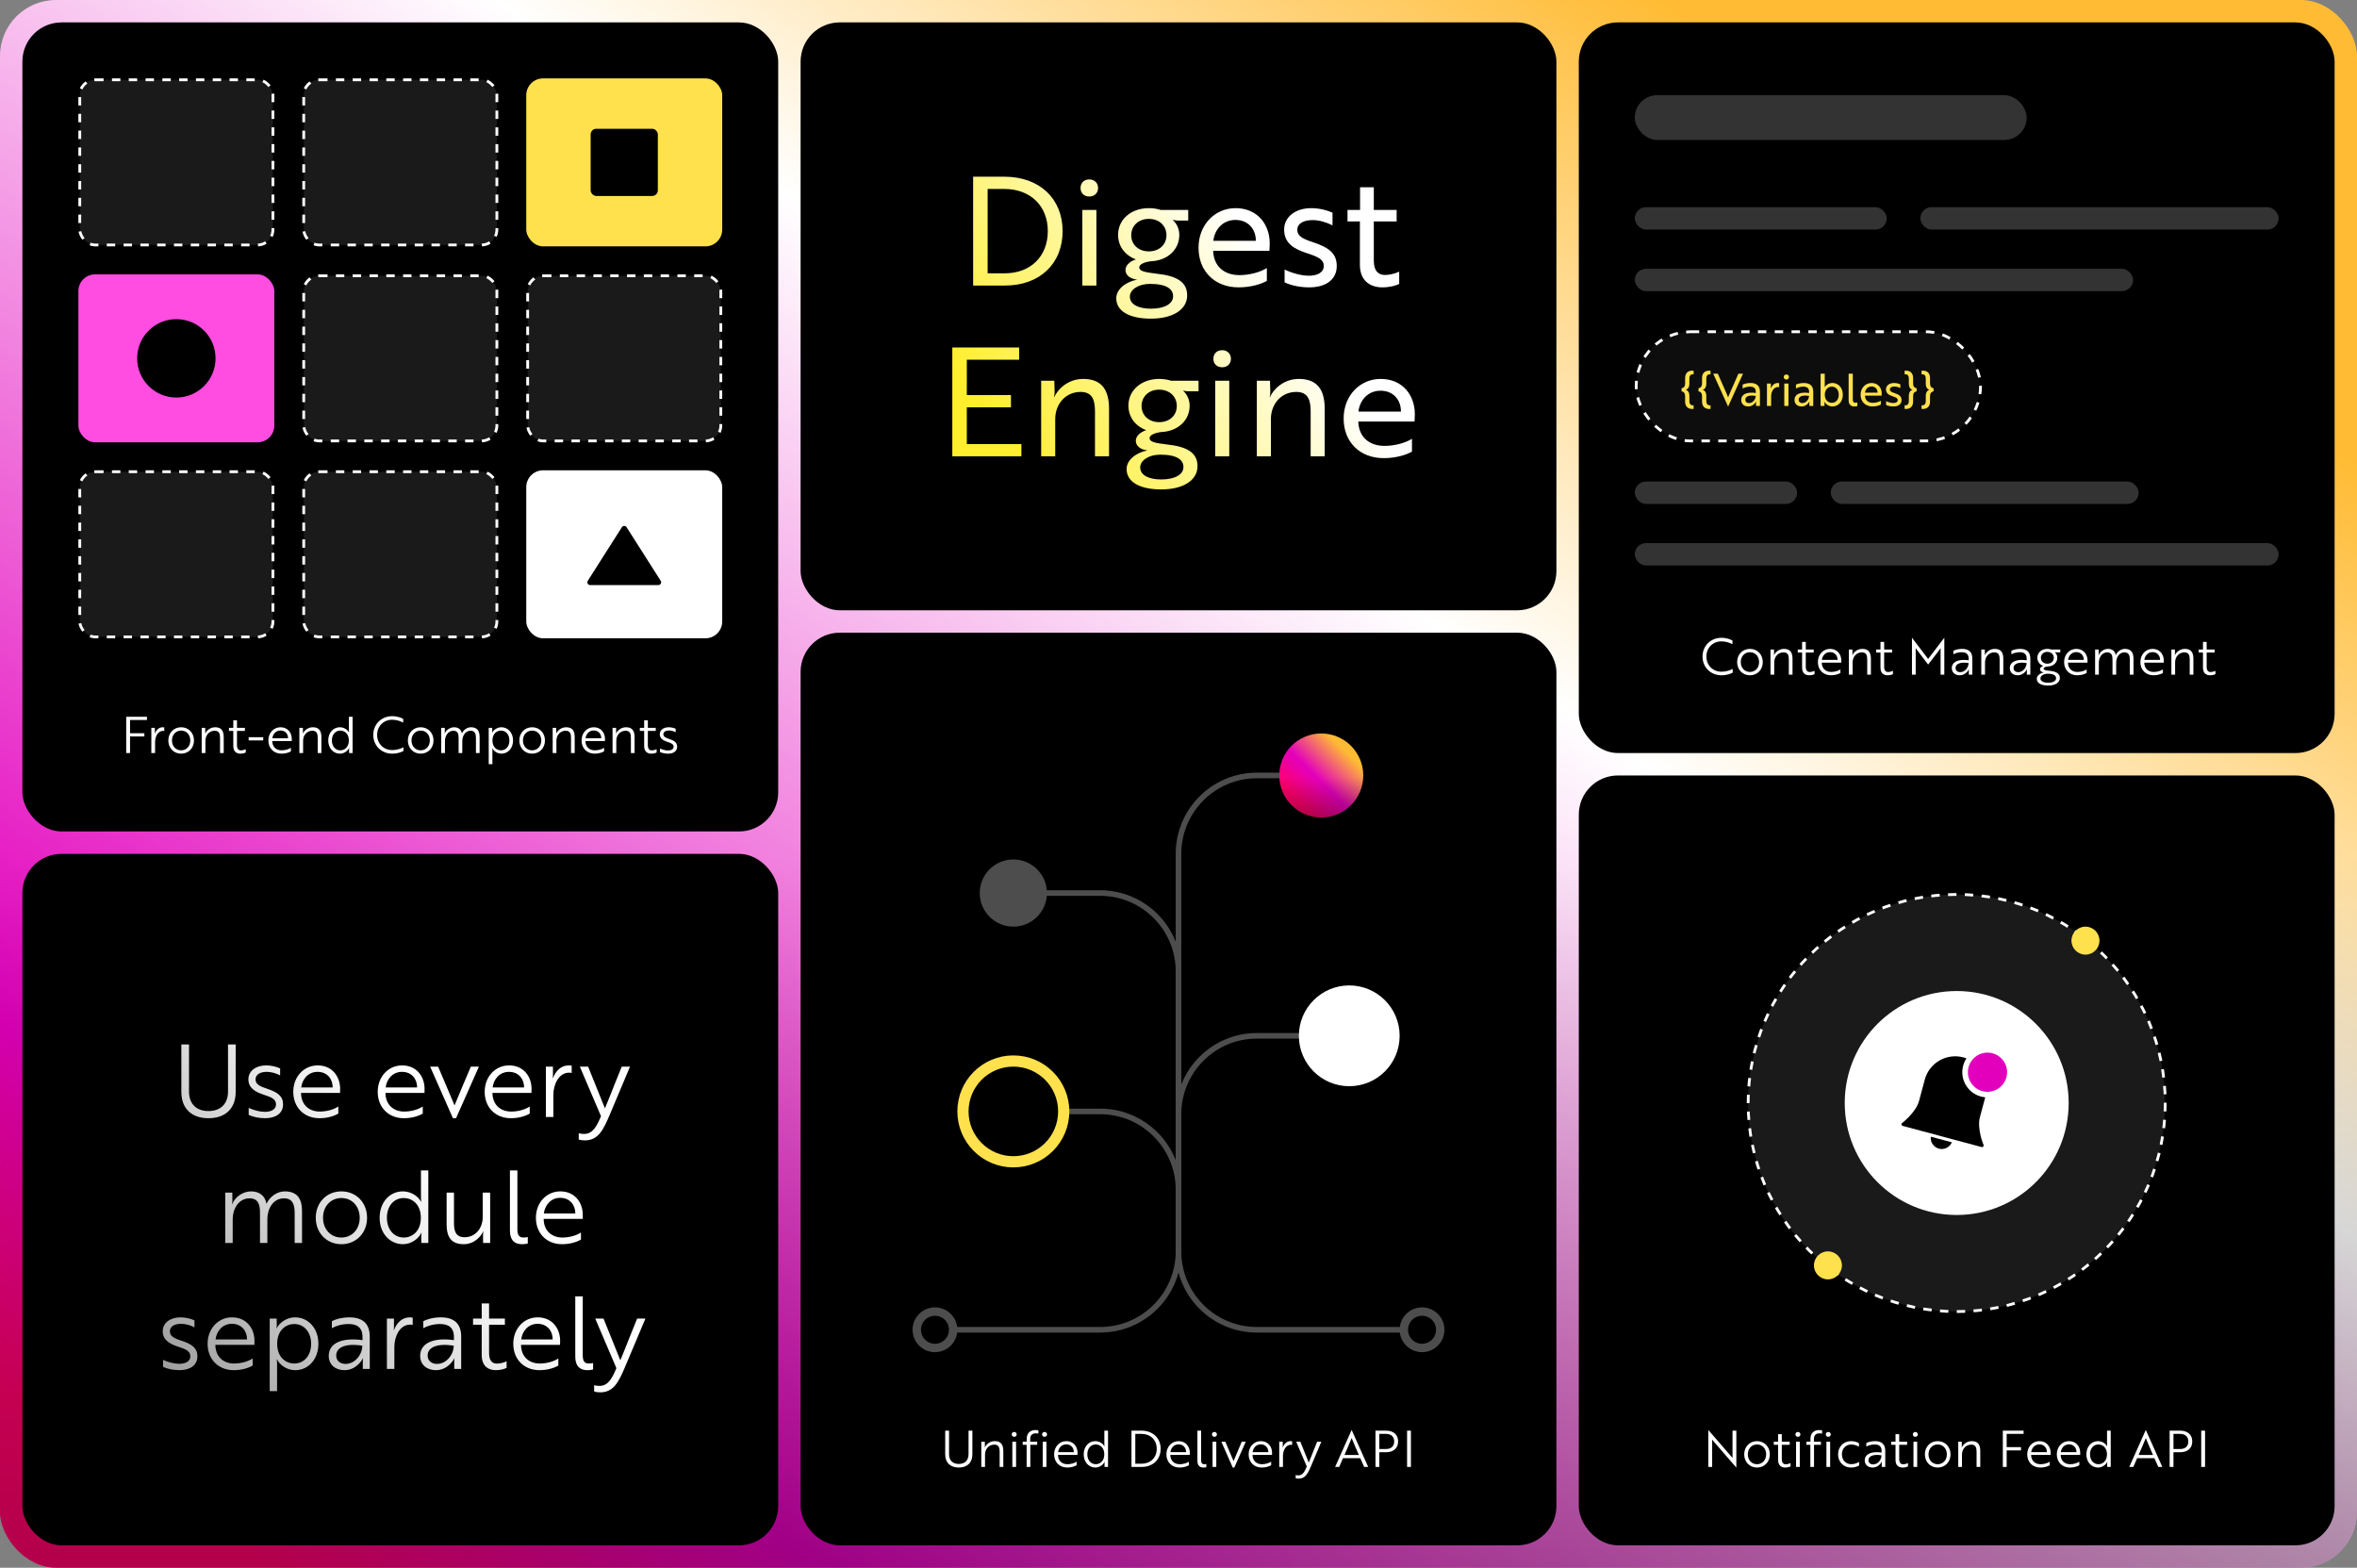 <svg width="842" height="560" viewBox="0 0 842 560" fill="none" xmlns="http://www.w3.org/2000/svg">
<rect x="0" y="0" width="842" height="560" fill="#808080" stroke="none"/>
<rect width="842" height="560" rx="20" fill="url(#paint0_linear_505_2484)"/>
<rect width="842" height="560" rx="20" fill="url(#paint1_linear_505_2484)"/>
<rect x="286" y="8" width="270" height="210" rx="14" fill="black"/>
<path d="M359.028 102C371.394 102 379.602 94.224 379.602 82.56C379.602 70.896 371.286 63.12 358.812 63.12H347.634V102H359.028ZM358.758 67.494C368.1 67.494 374.31 73.542 374.31 82.56C374.31 91.578 368.154 97.626 358.974 97.626H352.818V67.494H358.758ZM386.652 75V102H391.674V75H386.652ZM386.004 67.17C386.004 68.952 387.246 70.194 389.136 70.194C390.972 70.194 392.268 68.952 392.268 67.17C392.268 65.334 390.972 64.092 389.136 64.092C387.246 64.092 386.004 65.334 386.004 67.17ZM406.977 95.466C406.977 94.44 408.921 93.522 411.351 93.306H411.405C417.075 92.982 421.287 89.202 421.287 83.91C421.287 81.75 420.369 79.86 418.911 78.51L419.235 78.564C419.235 78.564 420.045 78.78 420.747 78.78H424.473V75H414.645C413.403 74.568 411.891 74.352 410.379 74.352C404.223 74.352 399.417 78.24 399.417 83.91C399.417 88.014 401.955 91.254 405.789 92.658C403.467 93.414 402.063 94.872 402.063 96.438C402.063 98.274 403.629 99.57 406.221 99.894C402.063 100.704 398.769 103.35 398.769 106.536C398.769 111.342 403.791 113.826 411.135 113.826C418.803 113.826 424.095 110.694 424.095 105.51C424.095 100.596 420.207 98.544 413.349 97.788C408.705 97.248 406.977 96.816 406.977 95.466ZM410.379 89.796C406.707 89.796 404.115 87.366 404.115 84.018C404.115 80.67 406.707 78.186 410.379 78.186C414.159 78.186 416.697 80.67 416.697 84.018C416.697 87.366 414.159 89.796 410.379 89.796ZM411.189 110.262C406.761 110.262 403.629 108.804 403.629 105.942C403.629 103.512 406.599 101.406 410.811 101.406C416.913 101.406 419.073 103.35 419.073 105.834C419.073 108.48 416.049 110.262 411.189 110.262ZM441.384 74.352C433.932 74.352 428.154 80.346 428.154 88.5C428.154 96.87 433.932 102.648 442.464 102.648C446.838 102.648 450.456 101.514 452.562 100.326V95.736C450.294 97.194 446.46 98.274 442.788 98.274C437.118 98.274 433.554 94.926 433.392 89.634V89.58H453.48C453.48 89.04 453.588 88.014 453.588 86.934C453.588 80.292 449.322 74.352 441.384 74.352ZM448.62 86.016H433.446C433.878 82.128 436.686 78.564 441.33 78.564C446.136 78.564 448.674 82.128 448.62 86.016ZM472.888 94.98C472.888 97.518 470.35 98.49 467.542 98.49C465.004 98.49 461.548 97.572 458.902 96.276V100.866C461.062 101.892 464.194 102.648 467.704 102.648C473.536 102.648 477.532 99.948 477.532 95.034C477.532 90.498 474.724 88.392 469 86.502C465.328 85.314 463.438 84.288 463.438 82.128C463.438 79.698 465.868 78.618 468.946 78.618C471.376 78.618 474.076 79.482 476.02 80.508V75.972C474.184 75.108 471.322 74.352 468.406 74.352C462.79 74.352 458.74 77.484 458.74 81.966C458.74 86.826 462.088 88.878 466.894 90.444C470.89 91.74 472.888 92.658 472.888 94.98ZM481.376 75V79.104H485.804V94.602C485.804 100.65 489.908 102.648 493.796 102.648C496.442 102.648 498.656 102.054 499.844 101.406V97.032C498.332 97.734 496.442 98.22 494.768 98.22C492.5 98.22 490.772 96.924 490.772 93.09V79.104H498.926V75H490.772V66.9H485.858V75H481.376ZM364.876 163V158.626H345.382V145.504H361.15V141.13H345.382V128.494H364.066V124.12H340.198V163H364.876ZM371.939 136V163H376.961V149.716C376.961 144.208 380.741 139.996 386.033 139.996C390.515 139.996 391.163 143.344 391.163 147.07V163H396.185V146.044C396.185 139.294 393.593 135.352 386.951 135.352C381.227 135.352 377.663 139.402 376.637 141.832H376.529C376.583 141.724 376.745 140.914 376.745 139.78L376.637 136H371.939ZM410.669 156.466C410.669 155.44 412.613 154.522 415.043 154.306H415.097C420.767 153.982 424.979 150.202 424.979 144.91C424.979 142.75 424.061 140.86 422.603 139.51L422.927 139.564C422.927 139.564 423.737 139.78 424.439 139.78H428.165V136H418.337C417.095 135.568 415.583 135.352 414.071 135.352C407.915 135.352 403.109 139.24 403.109 144.91C403.109 149.014 405.647 152.254 409.481 153.658C407.159 154.414 405.755 155.872 405.755 157.438C405.755 159.274 407.321 160.57 409.913 160.894C405.755 161.704 402.461 164.35 402.461 167.536C402.461 172.342 407.483 174.826 414.827 174.826C422.495 174.826 427.787 171.694 427.787 166.51C427.787 161.596 423.899 159.544 417.041 158.788C412.397 158.248 410.669 157.816 410.669 156.466ZM414.071 150.796C410.399 150.796 407.807 148.366 407.807 145.018C407.807 141.67 410.399 139.186 414.071 139.186C417.851 139.186 420.389 141.67 420.389 145.018C420.389 148.366 417.851 150.796 414.071 150.796ZM414.881 171.262C410.453 171.262 407.321 169.804 407.321 166.942C407.321 164.512 410.291 162.406 414.503 162.406C420.605 162.406 422.765 164.35 422.765 166.834C422.765 169.48 419.741 171.262 414.881 171.262ZM434.113 136V163H439.135V136H434.113ZM433.465 128.17C433.465 129.952 434.707 131.194 436.597 131.194C438.433 131.194 439.729 129.952 439.729 128.17C439.729 126.334 438.433 125.092 436.597 125.092C434.707 125.092 433.465 126.334 433.465 128.17ZM448.984 136V163H454.006V149.716C454.006 144.208 457.786 139.996 463.078 139.996C467.56 139.996 468.208 143.344 468.208 147.07V163H473.23V146.044C473.23 139.294 470.638 135.352 463.996 135.352C458.272 135.352 454.708 139.402 453.682 141.832H453.574C453.628 141.724 453.79 140.914 453.79 139.78L453.682 136H448.984ZM493.222 135.352C485.77 135.352 479.992 141.346 479.992 149.5C479.992 157.87 485.77 163.648 494.302 163.648C498.676 163.648 502.294 162.514 504.4 161.326V156.736C502.132 158.194 498.298 159.274 494.626 159.274C488.956 159.274 485.392 155.926 485.23 150.634V150.58H505.318C505.318 150.04 505.426 149.014 505.426 147.934C505.426 141.292 501.16 135.352 493.222 135.352ZM500.458 147.016H485.284C485.716 143.128 488.524 139.564 493.168 139.564C497.974 139.564 500.512 143.128 500.458 147.016Z" fill="url(#paint2_linear_505_2484)"/>
<rect x="564" y="8" width="270" height="261" rx="14" fill="black"/>
<rect x="584" y="34" width="140" height="16" rx="8" fill="#333333"/>
<rect x="584.5" y="118.5" width="123" height="39" rx="19.5" fill="#0D0D0D"/>
<path d="M601.984 143.464C601.984 145.096 602.912 146.072 604.464 146.072H605.008V144.776H604.672C603.936 144.776 603.504 144.232 603.504 143.304V141.32C603.504 140.248 603.024 139.496 602.24 139.256V139.224C603.024 138.984 603.504 138.232 603.504 137.16V135.176C603.504 134.248 603.936 133.704 604.672 133.704H605.008V132.408H604.464C602.912 132.408 601.984 133.384 601.984 135.016V137C601.984 137.976 601.504 138.6 600.72 138.664V139.816C601.504 139.88 601.984 140.504 601.984 141.48V143.464ZM608.031 143.464C608.031 145.096 608.959 146.072 610.511 146.072H611.055V144.776H610.719C609.983 144.776 609.551 144.232 609.551 143.304V141.32C609.551 140.248 609.071 139.496 608.287 139.256V139.224C609.071 138.984 609.551 138.232 609.551 137.16V135.176C609.551 134.248 609.983 133.704 610.719 133.704H611.055V132.408H610.511C608.959 132.408 608.031 133.384 608.031 135.016V137C608.031 137.976 607.551 138.6 606.767 138.664V139.816C607.551 139.88 608.031 140.504 608.031 141.48V143.464ZM622.67 133.48H621.022L619.438 137.08C618.638 138.904 617.998 140.264 617.342 141.912C616.686 140.264 616.046 138.904 615.246 137.08L613.662 133.48H612.014L617.326 145.192H617.358L622.67 133.48ZM622.529 138.776C623.009 138.488 624.033 138.104 625.137 138.104C626.401 138.104 627.233 138.584 627.233 139.976V140.376C623.889 139.912 622.017 140.888 622.017 142.84C622.017 144.312 623.073 145.192 624.545 145.192C626.353 145.192 627.233 143.64 627.329 143.416H627.361C627.361 143.416 627.297 143.672 627.313 144.056L627.329 145H628.705V139.896C628.705 137.896 627.601 136.808 625.345 136.808C624.033 136.808 622.977 137.16 622.529 137.4V138.776ZM624.801 143.992C624.001 143.992 623.489 143.496 623.489 142.792C623.489 141.704 624.593 141 627.201 141.416C627.201 142.664 626.161 143.992 624.801 143.992ZM631.219 145H632.707V141.512C632.707 139.96 633.603 138.248 635.155 138.248C635.363 138.248 635.507 138.28 635.571 138.296V136.856C635.507 136.84 635.315 136.808 635.091 136.808C633.939 136.808 633.091 137.576 632.627 138.712H632.611C632.595 138.664 632.643 138.424 632.627 138.12L632.611 137H631.219V145ZM637.409 137V145H638.897V137H637.409ZM637.217 134.68C637.217 135.208 637.585 135.576 638.145 135.576C638.689 135.576 639.073 135.208 639.073 134.68C639.073 134.136 638.689 133.768 638.145 133.768C637.585 133.768 637.217 134.136 637.217 134.68ZM641.575 138.776C642.055 138.488 643.079 138.104 644.183 138.104C645.447 138.104 646.279 138.584 646.279 139.976V140.376C642.935 139.912 641.063 140.888 641.063 142.84C641.063 144.312 642.119 145.192 643.591 145.192C645.399 145.192 646.279 143.64 646.375 143.416H646.407C646.407 143.416 646.343 143.672 646.359 144.056L646.375 145H647.751V139.896C647.751 137.896 646.647 136.808 644.391 136.808C643.079 136.808 642.023 137.16 641.575 137.4V138.776ZM643.847 143.992C643.047 143.992 642.535 143.496 642.535 142.792C642.535 141.704 643.639 141 646.247 141.416C646.247 142.664 645.207 143.992 643.847 143.992ZM650.378 145H651.754L651.786 144.056C651.786 143.704 651.738 143.464 651.738 143.464H651.77C652.186 144.36 653.306 145.192 654.602 145.192C656.714 145.192 658.314 143.48 658.314 141C658.314 138.488 656.714 136.808 654.634 136.808C653.338 136.808 652.282 137.512 651.85 138.264H651.818C651.818 138.264 651.866 138.024 651.866 137.608V133.48H650.378V145ZM654.394 138.104C655.882 138.104 656.874 139.304 656.874 141C656.874 142.664 655.882 143.896 654.394 143.896C653.194 143.896 651.882 143 651.882 141C651.882 139 653.194 138.104 654.394 138.104ZM660.394 142.952C660.394 144.568 661.258 145.192 662.442 145.192C663.018 145.192 663.418 145.08 663.514 145.048V143.768C663.418 143.8 663.13 143.864 662.81 143.864C662.154 143.864 661.882 143.512 661.882 142.648V133.48H660.394V142.952ZM668.595 136.808C666.387 136.808 664.675 138.584 664.675 141C664.675 143.48 666.387 145.192 668.915 145.192C670.211 145.192 671.283 144.856 671.907 144.504V143.144C671.235 143.576 670.099 143.896 669.011 143.896C667.331 143.896 666.275 142.904 666.227 141.336V141.32H672.179C672.179 141.16 672.211 140.856 672.211 140.536C672.211 138.568 670.947 136.808 668.595 136.808ZM670.739 140.264H666.243C666.371 139.112 667.203 138.056 668.579 138.056C670.003 138.056 670.755 139.112 670.739 140.264ZM677.929 142.92C677.929 143.672 677.177 143.96 676.345 143.96C675.593 143.96 674.569 143.688 673.785 143.304V144.664C674.425 144.968 675.353 145.192 676.393 145.192C678.121 145.192 679.305 144.392 679.305 142.936C679.305 141.592 678.473 140.968 676.777 140.408C675.689 140.056 675.129 139.752 675.129 139.112C675.129 138.392 675.849 138.072 676.761 138.072C677.481 138.072 678.281 138.328 678.857 138.632V137.288C678.313 137.032 677.465 136.808 676.601 136.808C674.937 136.808 673.737 137.736 673.737 139.064C673.737 140.504 674.729 141.112 676.153 141.576C677.337 141.96 677.929 142.232 677.929 142.92ZM683.424 135.016C683.424 133.384 682.496 132.408 680.944 132.408H680.4V133.704H680.736C681.472 133.704 681.904 134.248 681.904 135.176V137.16C681.904 138.232 682.384 138.984 683.168 139.224V139.256C682.384 139.496 681.904 140.248 681.904 141.32V143.304C681.904 144.232 681.472 144.776 680.736 144.776H680.4V146.072H680.944C682.496 146.072 683.424 145.096 683.424 143.464V141.48C683.424 140.504 683.904 139.88 684.688 139.816V138.664C683.904 138.6 683.424 137.976 683.424 137V135.016ZM689.471 135.016C689.471 133.384 688.543 132.408 686.991 132.408H686.447V133.704H686.783C687.519 133.704 687.951 134.248 687.951 135.176V137.16C687.951 138.232 688.431 138.984 689.215 139.224V139.256C688.431 139.496 687.951 140.248 687.951 141.32V143.304C687.951 144.232 687.519 144.776 686.783 144.776H686.447V146.072H686.991C688.543 146.072 689.471 145.096 689.471 143.464V141.48C689.471 140.504 689.951 139.88 690.735 139.816V138.664C689.951 138.6 689.471 137.976 689.471 137V135.016Z" fill="#FFE14D"/>
<rect x="584.5" y="118.5" width="123" height="39" rx="19.5" stroke="white" stroke-dasharray="3 3"/>
<rect x="686" y="74" width="128" height="8" rx="4" fill="#333333"/>
<rect x="584" y="74" width="90" height="8" rx="4" fill="#333333"/>
<rect x="584" y="96" width="178" height="8" rx="4" fill="#333333"/>
<rect x="584" y="172" width="58" height="8" rx="4" fill="#333333"/>
<rect x="654" y="172" width="110" height="8" rx="4" fill="#333333"/>
<rect x="584" y="194" width="230" height="8" rx="4" fill="#333333"/>
<path d="M618.893 228.796C618.263 228.436 616.841 227.824 614.969 227.824C611.081 227.824 608.201 230.74 608.201 234.52C608.201 238.318 611.081 241.216 614.969 241.216C616.913 241.216 618.353 240.622 618.983 240.262V238.948C618.047 239.416 616.661 239.938 614.969 239.938C611.819 239.938 609.587 237.598 609.587 234.52C609.587 231.442 611.819 229.102 614.969 229.102C616.589 229.102 617.957 229.624 618.893 230.11V228.796ZM625.134 231.784C622.506 231.784 620.562 233.782 620.562 236.5C620.562 239.218 622.506 241.216 625.134 241.216C627.78 241.216 629.724 239.218 629.724 236.5C629.724 233.782 627.78 231.784 625.134 231.784ZM625.134 240.028C623.244 240.028 621.858 238.552 621.858 236.5C621.858 234.448 623.244 232.972 625.134 232.972C627.042 232.972 628.41 234.448 628.41 236.5C628.41 238.552 627.042 240.028 625.134 240.028ZM632.481 232V241H633.813V236.59C633.813 234.574 635.217 233.026 637.125 233.026C638.817 233.026 639.033 234.268 639.033 235.636V241H640.347V235.33C640.347 233.134 639.573 231.784 637.305 231.784C635.271 231.784 634.047 233.26 633.723 234.088H633.687C633.705 234.07 633.759 233.782 633.759 233.386L633.741 232H632.481ZM642.223 232V233.098H643.771V238.516C643.771 240.568 645.031 241.216 646.273 241.216C647.101 241.216 647.821 241.018 648.217 240.802V239.632C647.695 239.884 647.029 240.046 646.489 240.046C645.679 240.046 645.085 239.56 645.085 238.174V233.098H647.911V232H645.085V229.3H643.771V232H642.223ZM653.764 231.784C651.316 231.784 649.408 233.782 649.408 236.5C649.408 239.29 651.334 241.216 654.088 241.216C655.492 241.216 656.698 240.838 657.454 240.388V239.128C656.608 239.686 655.348 240.028 654.142 240.028C652.144 240.028 650.83 238.732 650.794 236.77V236.698H657.76C657.76 236.536 657.778 236.266 657.778 235.978C657.778 233.764 656.356 231.784 653.764 231.784ZM656.446 235.726H650.83C650.992 234.286 652.036 232.936 653.746 232.936C655.528 232.936 656.464 234.286 656.446 235.726ZM660.483 232V241H661.815V236.59C661.815 234.574 663.219 233.026 665.127 233.026C666.819 233.026 667.035 234.268 667.035 235.636V241H668.349V235.33C668.349 233.134 667.575 231.784 665.307 231.784C663.273 231.784 662.049 233.26 661.725 234.088H661.689C661.707 234.07 661.761 233.782 661.761 233.386L661.743 232H660.483ZM670.225 232V233.098H671.773V238.516C671.773 240.568 673.033 241.216 674.275 241.216C675.103 241.216 675.823 241.018 676.219 240.802V239.632C675.697 239.884 675.031 240.046 674.491 240.046C673.681 240.046 673.087 239.56 673.087 238.174V233.098H675.913V232H673.087V229.3H671.773V232H670.225ZM688.797 237.382L692.559 232.504C692.793 232.162 693.081 231.784 693.261 231.496C693.243 231.91 693.243 232.306 693.243 232.702V241H694.575V227.824H694.557L688.797 235.384L683.037 227.824H683.019V241H684.351V232.702C684.351 232.306 684.351 231.91 684.333 231.496L684.693 232L688.797 237.382ZM697.811 233.728C698.333 233.404 699.485 232.972 700.781 232.972C702.275 232.972 703.283 233.566 703.283 235.294V235.852C699.539 235.33 697.253 236.428 697.253 238.66C697.253 240.208 698.405 241.216 700.061 241.216C702.239 241.216 703.301 239.254 703.355 239.092H703.391C703.391 239.092 703.319 239.398 703.337 239.848V241H704.579V235.222C704.579 232.972 703.391 231.784 700.925 231.784C699.503 231.784 698.315 232.18 697.811 232.468V233.728ZM700.259 240.1C699.233 240.1 698.585 239.488 698.585 238.606C698.585 237.184 700.169 236.356 703.247 236.842C703.247 238.408 701.969 240.1 700.259 240.1ZM707.785 232V241H709.117V236.59C709.117 234.574 710.521 233.026 712.429 233.026C714.121 233.026 714.337 234.268 714.337 235.636V241H715.651V235.33C715.651 233.134 714.877 231.784 712.609 231.784C710.575 231.784 709.351 233.26 709.027 234.088H708.991C709.009 234.07 709.063 233.782 709.063 233.386L709.045 232H707.785ZM718.535 233.728C719.057 233.404 720.209 232.972 721.505 232.972C722.999 232.972 724.007 233.566 724.007 235.294V235.852C720.263 235.33 717.977 236.428 717.977 238.66C717.977 240.208 719.129 241.216 720.785 241.216C722.963 241.216 724.025 239.254 724.079 239.092H724.115C724.115 239.092 724.043 239.398 724.061 239.848V241H725.303V235.222C725.303 232.972 724.115 231.784 721.649 231.784C720.227 231.784 719.039 232.18 718.535 232.468V233.728ZM720.983 240.1C719.957 240.1 719.309 239.488 719.309 238.606C719.309 237.184 720.893 236.356 723.971 236.842C723.971 238.408 722.693 240.1 720.983 240.1ZM730.058 238.822C730.058 238.462 730.706 238.138 731.516 238.066H731.588C733.514 238.012 734.936 236.716 734.936 234.952C734.936 234.124 734.576 233.422 734.018 232.936L734.108 232.954C734.108 232.954 734.414 233.026 734.684 233.026H735.998V232H732.758C732.344 231.856 731.858 231.784 731.372 231.784C729.356 231.784 727.808 233.098 727.808 234.952C727.808 236.32 728.654 237.4 729.932 237.868C729.212 238.102 728.744 238.552 728.744 239.056C728.744 239.65 729.266 240.082 730.166 240.19C728.744 240.46 727.61 241.36 727.61 242.44C727.61 244.06 729.23 244.888 731.66 244.888C734.144 244.888 735.854 243.862 735.854 242.188C735.854 240.55 734.504 239.866 732.272 239.632C730.598 239.47 730.058 239.308 730.058 238.822ZM731.372 237.076C730.022 237.076 729.068 236.176 729.068 234.97C729.068 233.764 730.022 232.846 731.372 232.846C732.74 232.846 733.694 233.764 733.694 234.97C733.694 236.176 732.74 237.076 731.372 237.076ZM731.66 243.88C730.04 243.88 728.906 243.34 728.906 242.314C728.906 241.432 729.986 240.658 731.534 240.658C733.784 240.658 734.504 241.396 734.504 242.278C734.504 243.214 733.442 243.88 731.66 243.88ZM741.725 231.784C739.277 231.784 737.369 233.782 737.369 236.5C737.369 239.29 739.295 241.216 742.049 241.216C743.453 241.216 744.659 240.838 745.415 240.388V239.128C744.569 239.686 743.309 240.028 742.103 240.028C740.105 240.028 738.791 238.732 738.755 236.77V236.698H745.721C745.721 236.536 745.739 236.266 745.739 235.978C745.739 233.764 744.317 231.784 741.725 231.784ZM744.407 235.726H738.791C738.953 234.286 739.997 232.936 741.707 232.936C743.489 232.936 744.425 234.286 744.407 235.726ZM748.444 232V241H749.776V236.734C749.776 234.934 750.82 233.026 752.8 233.026C754.42 233.026 754.654 234.286 754.654 235.618V241H755.968V236.734C755.968 234.97 756.94 233.026 758.938 233.026C760.504 233.026 760.846 234.178 760.846 235.636V241H762.16V235.33C762.16 233.116 761.332 231.784 759.064 231.784C757.624 231.784 756.364 232.81 755.824 233.98H755.806C755.554 232.558 754.546 231.784 753.052 231.784C751.576 231.784 750.154 232.81 749.686 234.088H749.65C749.668 234.07 749.722 233.782 749.722 233.386L749.704 232H748.444ZM768.971 231.784C766.523 231.784 764.615 233.782 764.615 236.5C764.615 239.29 766.541 241.216 769.295 241.216C770.699 241.216 771.905 240.838 772.661 240.388V239.128C771.815 239.686 770.555 240.028 769.349 240.028C767.351 240.028 766.037 238.732 766.001 236.77V236.698H772.967C772.967 236.536 772.985 236.266 772.985 235.978C772.985 233.764 771.563 231.784 768.971 231.784ZM771.653 235.726H766.037C766.199 234.286 767.243 232.936 768.953 232.936C770.735 232.936 771.671 234.286 771.653 235.726ZM775.69 232V241H777.022V236.59C777.022 234.574 778.426 233.026 780.334 233.026C782.026 233.026 782.242 234.268 782.242 235.636V241H783.556V235.33C783.556 233.134 782.782 231.784 780.514 231.784C778.48 231.784 777.256 233.26 776.932 234.088H776.896C776.914 234.07 776.968 233.782 776.968 233.386L776.95 232H775.69ZM785.432 232V233.098H786.98V238.516C786.98 240.568 788.24 241.216 789.482 241.216C790.31 241.216 791.03 241.018 791.426 240.802V239.632C790.904 239.884 790.238 240.046 789.698 240.046C788.888 240.046 788.294 239.56 788.294 238.174V233.098H791.12V232H788.294V229.3H786.98V232H785.432Z" fill="white"/>
<rect x="8" y="8" width="270" height="289" rx="14" fill="black"/>
<rect x="28.5" y="28.5" width="69" height="59" rx="5.5" fill="#1A1A1A" stroke="white" stroke-dasharray="3 3"/>
<rect x="108.5" y="28.5" width="69" height="59" rx="5.5" fill="#1A1A1A" stroke="white" stroke-dasharray="3 3"/>
<rect x="188" y="28" width="70" height="60" rx="6" fill="#FFE14D"/>
<rect x="211" y="46" width="24" height="24" rx="2" fill="black"/>
<rect x="28" y="98" width="70" height="60" rx="6" fill="#FF4CE1"/>
<circle cx="63" cy="128" r="14" fill="black"/>
<rect x="108.5" y="98.5" width="69" height="59" rx="5.5" fill="#1A1A1A" stroke="white" stroke-dasharray="3 3"/>
<rect x="188.5" y="98.5" width="69" height="59" rx="5.5" fill="#1A1A1A" stroke="white" stroke-dasharray="3 3"/>
<rect x="28.5" y="168.5" width="69" height="59" rx="5.5" fill="#1A1A1A" stroke="white" stroke-dasharray="3 3"/>
<rect x="108.5" y="168.5" width="69" height="59" rx="5.5" fill="#1A1A1A" stroke="white" stroke-dasharray="3 3"/>
<rect x="188" y="168" width="70" height="60" rx="6" fill="white"/>
<path d="M209.978 207.463L222.156 188.326C222.549 187.708 223.451 187.708 223.844 188.326L236.022 207.463C236.446 208.129 235.967 209 235.178 209H210.822C210.033 209 209.554 208.129 209.978 207.463Z" fill="black"/>
<path d="M52.505 257.188V256.036H45.089V268.996H46.456V263.074H51.569V261.922H46.456V257.188H52.505ZM54.066 268.996H55.398V265.036C55.398 263.254 56.334 261.076 58.224 261.076C58.44 261.076 58.62 261.112 58.674 261.13V259.834C58.62 259.816 58.386 259.78 58.134 259.78C56.784 259.78 55.812 260.752 55.326 262.066H55.29C55.29 262.03 55.344 261.742 55.326 261.382V259.996H54.066V268.996ZM64.706 259.78C62.078 259.78 60.134 261.778 60.134 264.496C60.134 267.214 62.078 269.212 64.706 269.212C67.352 269.212 69.296 267.214 69.296 264.496C69.296 261.778 67.352 259.78 64.706 259.78ZM64.706 268.024C62.816 268.024 61.43 266.548 61.43 264.496C61.43 262.444 62.816 260.968 64.706 260.968C66.614 260.968 67.982 262.444 67.982 264.496C67.982 266.548 66.614 268.024 64.706 268.024ZM72.052 259.996V268.996H73.384V264.586C73.384 262.57 74.788 261.022 76.696 261.022C78.388 261.022 78.604 262.264 78.604 263.632V268.996H79.918V263.326C79.918 261.13 79.144 259.78 76.876 259.78C74.842 259.78 73.618 261.256 73.294 262.084H73.258C73.276 262.066 73.33 261.778 73.33 261.382L73.312 259.996H72.052ZM81.794 259.996V261.094H83.342V266.512C83.342 268.564 84.602 269.212 85.844 269.212C86.672 269.212 87.392 269.014 87.788 268.798V267.628C87.266 267.88 86.6 268.042 86.06 268.042C85.25 268.042 84.656 267.556 84.656 266.17V261.094H87.482V259.996H84.656V257.296H83.342V259.996H81.794ZM88.835 264.478H94.037V263.344H88.835V264.478ZM100.226 259.78C97.778 259.78 95.87 261.778 95.87 264.496C95.87 267.286 97.796 269.212 100.55 269.212C101.954 269.212 103.16 268.834 103.916 268.384V267.124C103.07 267.682 101.81 268.024 100.604 268.024C98.606 268.024 97.292 266.728 97.256 264.766V264.694H104.222C104.222 264.532 104.24 264.262 104.24 263.974C104.24 261.76 102.818 259.78 100.226 259.78ZM102.908 263.722H97.292C97.454 262.282 98.498 260.932 100.208 260.932C101.99 260.932 102.926 262.282 102.908 263.722ZM106.945 259.996V268.996H108.277V264.586C108.277 262.57 109.681 261.022 111.589 261.022C113.281 261.022 113.497 262.264 113.497 263.632V268.996H114.811V263.326C114.811 261.13 114.037 259.78 111.769 259.78C109.735 259.78 108.511 261.256 108.187 262.084H108.151C108.169 262.066 108.223 261.778 108.223 261.382L108.205 259.996H106.945ZM125.956 256.036H124.642V260.896C124.642 261.346 124.696 261.634 124.696 261.634H124.66C124.156 260.68 122.914 259.78 121.42 259.78C119.044 259.78 117.262 261.724 117.262 264.496C117.262 267.232 119.044 269.212 121.438 269.212C122.932 269.212 124.228 268.222 124.714 267.178H124.75C124.75 267.178 124.696 267.448 124.696 267.862L124.714 268.996H125.956V256.036ZM121.582 260.968C123.022 260.968 124.624 262.03 124.624 264.496C124.624 266.962 123.022 268.024 121.582 268.024C119.764 268.024 118.558 266.512 118.558 264.496C118.558 262.444 119.764 260.968 121.582 260.968ZM144.035 256.792C143.405 256.432 141.983 255.82 140.111 255.82C136.223 255.82 133.343 258.736 133.343 262.516C133.343 266.314 136.223 269.212 140.111 269.212C142.055 269.212 143.495 268.618 144.125 268.258V266.944C143.189 267.412 141.803 267.934 140.111 267.934C136.961 267.934 134.729 265.594 134.729 262.516C134.729 259.438 136.961 257.098 140.111 257.098C141.731 257.098 143.099 257.62 144.035 258.106V256.792ZM150.276 259.78C147.648 259.78 145.704 261.778 145.704 264.496C145.704 267.214 147.648 269.212 150.276 269.212C152.922 269.212 154.866 267.214 154.866 264.496C154.866 261.778 152.922 259.78 150.276 259.78ZM150.276 268.024C148.386 268.024 147 266.548 147 264.496C147 262.444 148.386 260.968 150.276 260.968C152.184 260.968 153.552 262.444 153.552 264.496C153.552 266.548 152.184 268.024 150.276 268.024ZM157.622 259.996V268.996H158.954V264.73C158.954 262.93 159.998 261.022 161.978 261.022C163.598 261.022 163.832 262.282 163.832 263.614V268.996H165.146V264.73C165.146 262.966 166.118 261.022 168.116 261.022C169.682 261.022 170.024 262.174 170.024 263.632V268.996H171.338V263.326C171.338 261.112 170.51 259.78 168.242 259.78C166.802 259.78 165.542 260.806 165.002 261.976H164.984C164.732 260.554 163.724 259.78 162.23 259.78C160.754 259.78 159.332 260.806 158.864 262.084H158.828C158.846 262.066 158.9 261.778 158.9 261.382L158.882 259.996H157.622ZM174.586 272.956H175.9V268.006C175.9 267.574 175.846 267.286 175.846 267.286H175.882C176.386 268.276 177.628 269.212 179.122 269.212C181.498 269.212 183.28 267.268 183.28 264.496C183.28 261.76 181.498 259.78 179.104 259.78C177.61 259.78 176.314 260.734 175.828 261.742H175.792C175.792 261.742 175.846 261.454 175.846 261.058L175.828 259.996H174.586V272.956ZM178.96 268.024C177.52 268.024 175.918 266.962 175.918 264.496C175.918 262.03 177.52 260.968 178.96 260.968C180.778 260.968 181.984 262.48 181.984 264.496C181.984 266.548 180.778 268.024 178.96 268.024ZM190.09 259.78C187.462 259.78 185.518 261.778 185.518 264.496C185.518 267.214 187.462 269.212 190.09 269.212C192.736 269.212 194.68 267.214 194.68 264.496C194.68 261.778 192.736 259.78 190.09 259.78ZM190.09 268.024C188.2 268.024 186.814 266.548 186.814 264.496C186.814 262.444 188.2 260.968 190.09 260.968C191.998 260.968 193.366 262.444 193.366 264.496C193.366 266.548 191.998 268.024 190.09 268.024ZM197.437 259.996V268.996H198.769V264.586C198.769 262.57 200.173 261.022 202.081 261.022C203.773 261.022 203.989 262.264 203.989 263.632V268.996H205.303V263.326C205.303 261.13 204.529 259.78 202.261 259.78C200.227 259.78 199.003 261.256 198.679 262.084H198.643C198.661 262.066 198.715 261.778 198.715 261.382L198.697 259.996H197.437ZM212.111 259.78C209.663 259.78 207.755 261.778 207.755 264.496C207.755 267.286 209.681 269.212 212.435 269.212C213.839 269.212 215.045 268.834 215.801 268.384V267.124C214.955 267.682 213.695 268.024 212.489 268.024C210.491 268.024 209.177 266.728 209.141 264.766V264.694H216.107C216.107 264.532 216.125 264.262 216.125 263.974C216.125 261.76 214.703 259.78 212.111 259.78ZM214.793 263.722H209.177C209.339 262.282 210.383 260.932 212.093 260.932C213.875 260.932 214.811 262.282 214.793 263.722ZM218.829 259.996V268.996H220.161V264.586C220.161 262.57 221.565 261.022 223.473 261.022C225.165 261.022 225.381 262.264 225.381 263.632V268.996H226.695V263.326C226.695 261.13 225.921 259.78 223.653 259.78C221.619 259.78 220.395 261.256 220.071 262.084H220.035C220.053 262.066 220.107 261.778 220.107 261.382L220.089 259.996H218.829ZM228.571 259.996V261.094H230.119V266.512C230.119 268.564 231.379 269.212 232.621 269.212C233.449 269.212 234.169 269.014 234.565 268.798V267.628C234.043 267.88 233.377 268.042 232.837 268.042C232.027 268.042 231.433 267.556 231.433 266.17V261.094H234.259V259.996H231.433V257.296H230.119V259.996H228.571ZM240.635 266.746C240.635 267.682 239.699 268.078 238.637 268.078C237.791 268.078 236.675 267.79 235.757 267.376V268.618C236.513 268.978 237.575 269.212 238.691 269.212C240.545 269.212 241.895 268.366 241.895 266.746C241.895 265.27 240.941 264.568 239.015 263.938C237.665 263.506 236.981 263.11 236.981 262.282C236.981 261.4 237.809 260.932 238.997 260.932C239.789 260.932 240.707 261.202 241.373 261.562V260.32C240.743 260.014 239.789 259.78 238.871 259.78C237.035 259.78 235.703 260.77 235.703 262.264C235.703 263.794 236.891 264.514 238.457 265.018C239.933 265.486 240.635 265.846 240.635 266.746Z" fill="white"/>
<rect x="286" y="226" width="270" height="326" rx="14" fill="black"/>
<path d="M421 433V425C421 409.536 408.464 397 393 397H349" stroke="#4D4D4D" stroke-width="2" stroke-linecap="round"/>
<path d="M421 438V347C421 331.536 408.464 319 393 319H360" stroke="#4D4D4D" stroke-width="2" stroke-linecap="round"/>
<circle cx="362" cy="319" r="12" fill="#4D4D4D"/>
<circle cx="362" cy="397" r="18" fill="black" stroke="#FFE14D" stroke-width="4"/>
<path d="M473 277C460.501 277 454.395 277 448.998 277C433.534 277 421 289.536 421 305V447C421 462.464 408.464 475 393 475H334" stroke="#4D4D4D" stroke-width="2" stroke-linecap="round"/>
<circle cx="334" cy="475" r="6.5" fill="black" stroke="#4D4D4D" stroke-width="3"/>
<circle cx="472" cy="277" r="15" fill="url(#paint3_linear_505_2484)"/>
<circle cx="472" cy="277" r="15" fill="url(#paint4_linear_505_2484)"/>
<path d="M493 370H449C433.536 370 421 382.536 421 398V447C421 462.464 433.536 475 449 475H508" stroke="#4D4D4D" stroke-width="2" stroke-linecap="round"/>
<circle cx="508" cy="475" r="6.5" fill="black" stroke="#4D4D4D" stroke-width="3"/>
<circle cx="482" cy="370" r="18" fill="white"/>
<path d="M347.364 511.036H345.996V519.46C345.996 521.638 344.682 522.934 342.504 522.934C340.326 522.934 339.03 521.638 339.03 519.46V511.036H337.662V519.532C337.662 522.466 339.48 524.212 342.504 524.212C345.546 524.212 347.364 522.466 347.364 519.532V511.036ZM350.553 514.996V523.996H351.885V519.586C351.885 517.57 353.289 516.022 355.197 516.022C356.889 516.022 357.105 517.264 357.105 518.632V523.996H358.419V518.326C358.419 516.13 357.645 514.78 355.377 514.78C353.343 514.78 352.119 516.256 351.795 517.084H351.759C351.777 517.066 351.831 516.778 351.831 516.382L351.813 514.996H350.553ZM361.429 512.368C361.429 512.872 361.771 513.232 362.311 513.232C362.815 513.232 363.193 512.872 363.193 512.368C363.193 511.864 362.815 511.504 362.311 511.504C361.771 511.504 361.429 511.864 361.429 512.368ZM361.645 514.996V523.996H362.977V514.996H361.645ZM365.344 514.996V516.094H366.748V523.996H368.062V516.094H370.528V514.996H368.026V514.006C368.026 512.692 368.746 511.99 370.006 511.99C370.438 511.99 370.798 512.062 370.942 512.098V510.928C370.798 510.892 370.366 510.82 369.88 510.82C367.936 510.82 366.784 512.026 366.784 513.916V514.996H365.344ZM372.275 512.368C372.275 512.872 372.617 513.232 373.157 513.232C373.661 513.232 374.039 512.872 374.039 512.368C374.039 511.864 373.661 511.504 373.157 511.504C372.617 511.504 372.275 511.864 372.275 512.368ZM372.491 514.996V523.996H373.823V514.996H372.491ZM380.924 514.78C378.476 514.78 376.568 516.778 376.568 519.496C376.568 522.286 378.494 524.212 381.248 524.212C382.652 524.212 383.858 523.834 384.614 523.384V522.124C383.768 522.682 382.508 523.024 381.302 523.024C379.304 523.024 377.99 521.728 377.954 519.766V519.694H384.92C384.92 519.532 384.938 519.262 384.938 518.974C384.938 516.76 383.516 514.78 380.924 514.78ZM383.606 518.722H377.99C378.152 517.282 379.196 515.932 380.906 515.932C382.688 515.932 383.624 517.282 383.606 518.722ZM395.827 511.036H394.513V515.896C394.513 516.346 394.567 516.634 394.567 516.634H394.531C394.027 515.68 392.785 514.78 391.291 514.78C388.915 514.78 387.133 516.724 387.133 519.496C387.133 522.232 388.915 524.212 391.309 524.212C392.803 524.212 394.099 523.222 394.585 522.178H394.621C394.621 522.178 394.567 522.448 394.567 522.862L394.585 523.996H395.827V511.036ZM391.453 515.968C392.893 515.968 394.495 517.03 394.495 519.496C394.495 521.962 392.893 523.024 391.453 523.024C389.635 523.024 388.429 521.512 388.429 519.496C388.429 517.444 389.635 515.968 391.453 515.968ZM407.857 523.996C411.691 523.996 414.625 521.512 414.625 517.516C414.625 513.52 411.655 511.036 407.785 511.036H404.203V523.996H407.857ZM407.767 512.188C410.881 512.188 413.221 514.258 413.221 517.516C413.221 520.774 410.899 522.844 407.857 522.844H405.571V512.188H407.767ZM421.037 514.78C418.589 514.78 416.681 516.778 416.681 519.496C416.681 522.286 418.607 524.212 421.361 524.212C422.765 524.212 423.971 523.834 424.727 523.384V522.124C423.881 522.682 422.621 523.024 421.415 523.024C419.417 523.024 418.103 521.728 418.067 519.766V519.694H425.033C425.033 519.532 425.051 519.262 425.051 518.974C425.051 516.76 423.629 514.78 421.037 514.78ZM423.719 518.722H418.103C418.265 517.282 419.309 515.932 421.019 515.932C422.801 515.932 423.737 517.282 423.719 518.722ZM427.756 521.8C427.756 523.546 428.638 524.212 429.898 524.212C430.492 524.212 430.87 524.104 430.942 524.086V522.934C430.87 522.952 430.564 523.024 430.186 523.024C429.376 523.024 429.088 522.556 429.088 521.53V511.036H427.756V521.8ZM432.954 512.368C432.954 512.872 433.296 513.232 433.836 513.232C434.34 513.232 434.718 512.872 434.718 512.368C434.718 511.864 434.34 511.504 433.836 511.504C433.296 511.504 432.954 511.864 432.954 512.368ZM433.17 514.996V523.996H434.502V514.996H433.17ZM443.584 514.996C442.594 517.318 441.568 519.712 440.668 521.926C439.75 519.712 438.724 517.318 437.734 514.996H436.312L440.38 524.212H440.938L445.024 514.996H443.584ZM450.41 514.78C447.962 514.78 446.054 516.778 446.054 519.496C446.054 522.286 447.98 524.212 450.734 524.212C452.138 524.212 453.344 523.834 454.1 523.384V522.124C453.254 522.682 451.994 523.024 450.788 523.024C448.79 523.024 447.476 521.728 447.44 519.766V519.694H454.406C454.406 519.532 454.424 519.262 454.424 518.974C454.424 516.76 453.002 514.78 450.41 514.78ZM453.092 518.722H447.476C447.638 517.282 448.682 515.932 450.392 515.932C452.174 515.932 453.11 517.282 453.092 518.722ZM456.985 523.996H458.317V520.036C458.317 518.254 459.253 516.076 461.143 516.076C461.359 516.076 461.539 516.112 461.593 516.13V514.834C461.539 514.816 461.305 514.78 461.053 514.78C459.703 514.78 458.731 515.752 458.245 517.066H458.209C458.209 517.03 458.263 516.742 458.245 516.382V514.996H456.985V523.996ZM462.851 528.01C463.049 528.1 463.481 528.172 463.913 528.172C466.325 528.172 467.225 526.372 468.449 523.456L472.013 514.996H470.537L469.205 518.29C468.701 519.55 468.053 521.242 467.531 522.448C466.991 521.062 466.415 519.676 465.857 518.29L464.525 514.996H463.049L466.829 523.852C466.055 525.688 465.353 527.02 463.805 527.02C463.373 527.02 463.067 526.966 462.851 526.894V528.01ZM476.953 523.996H478.411L479.761 520.864H485.935L487.321 523.996H488.761L482.875 510.82H482.839L476.953 523.996ZM480.283 519.73C481.219 517.588 482.029 515.716 482.857 513.682C483.685 515.716 484.495 517.588 485.431 519.73H480.283ZM495.135 518.74C497.817 518.74 499.455 517.3 499.455 514.888C499.455 512.476 497.817 511.036 495.135 511.036H491.373V523.996H492.741V518.74H495.135ZM495.081 512.188C496.953 512.188 498.051 513.214 498.051 514.888C498.051 516.58 496.989 517.588 495.171 517.588H492.741V512.188H495.081ZM504.026 523.996V511.036H502.658V523.996H504.026Z" fill="white"/>
<rect x="8" y="305" width="270" height="247" rx="14" fill="black"/>
<path d="M84.19 373.08H81.454V389.928C81.454 394.284 78.826 396.876 74.47 396.876C70.114 396.876 67.522 394.284 67.522 389.928V373.08H64.786V390.072C64.786 395.94 68.422 399.432 74.47 399.432C80.554 399.432 84.19 395.94 84.19 390.072V373.08ZM98.599 394.5C98.599 396.372 96.727 397.164 94.603 397.164C92.911 397.164 90.679 396.588 88.843 395.76V398.244C90.355 398.964 92.479 399.432 94.711 399.432C98.419 399.432 101.119 397.74 101.119 394.5C101.119 391.548 99.211 390.144 95.359 388.884C92.659 388.02 91.291 387.228 91.291 385.572C91.291 383.808 92.947 382.872 95.323 382.872C96.907 382.872 98.743 383.412 100.075 384.132V381.648C98.815 381.036 96.907 380.568 95.071 380.568C91.399 380.568 88.735 382.548 88.735 385.536C88.735 388.596 91.111 390.036 94.243 391.044C97.195 391.98 98.599 392.7 98.599 394.5ZM113.481 380.568C108.585 380.568 104.769 384.564 104.769 390C104.769 395.58 108.621 399.432 114.129 399.432C116.937 399.432 119.349 398.676 120.861 397.776V395.256C119.169 396.372 116.649 397.056 114.237 397.056C110.241 397.056 107.613 394.464 107.541 390.54V390.396H121.473C121.473 390.072 121.509 389.532 121.509 388.956C121.509 384.528 118.665 380.568 113.481 380.568ZM118.845 388.452H107.613C107.937 385.572 110.025 382.872 113.445 382.872C117.009 382.872 118.881 385.572 118.845 388.452ZM143.645 380.568C138.749 380.568 134.933 384.564 134.933 390C134.933 395.58 138.785 399.432 144.293 399.432C147.101 399.432 149.513 398.676 151.025 397.776V395.256C149.333 396.372 146.813 397.056 144.401 397.056C140.405 397.056 137.777 394.464 137.705 390.54V390.396H151.637C151.637 390.072 151.673 389.532 151.673 388.956C151.673 384.528 148.829 380.568 143.645 380.568ZM149.009 388.452H137.777C138.101 385.572 140.189 382.872 143.609 382.872C147.173 382.872 149.045 385.572 149.009 388.452ZM168.207 381C166.227 385.644 164.175 390.432 162.375 394.86C160.539 390.432 158.487 385.644 156.507 381H153.663L161.799 399.432H162.915L171.087 381H168.207ZM181.86 380.568C176.964 380.568 173.148 384.564 173.148 390C173.148 395.58 177 399.432 182.508 399.432C185.316 399.432 187.728 398.676 189.24 397.776V395.256C187.548 396.372 185.028 397.056 182.616 397.056C178.62 397.056 175.992 394.464 175.92 390.54V390.396H189.852C189.852 390.072 189.888 389.532 189.888 388.956C189.888 384.528 187.044 380.568 181.86 380.568ZM187.224 388.452H175.992C176.316 385.572 178.404 382.872 181.824 382.872C185.388 382.872 187.26 385.572 187.224 388.452ZM195.01 399H197.674V391.08C197.674 387.516 199.546 383.16 203.326 383.16C203.758 383.16 204.118 383.232 204.226 383.268V380.676C204.118 380.64 203.65 380.568 203.146 380.568C200.446 380.568 198.502 382.512 197.53 385.14H197.458C197.458 385.068 197.566 384.492 197.53 383.772V381H195.01V399ZM206.741 407.028C207.137 407.208 208.001 407.352 208.865 407.352C213.689 407.352 215.489 403.752 217.937 397.92L225.065 381H222.113L219.449 387.588C218.441 390.108 217.145 393.492 216.101 395.904C215.021 393.132 213.869 390.36 212.753 387.588L210.089 381H207.137L214.697 398.712C213.149 402.384 211.745 405.048 208.649 405.048C207.785 405.048 207.173 404.94 206.741 404.796V407.028ZM80.46 426V444H83.124V435.468C83.124 431.868 85.212 428.052 89.172 428.052C92.412 428.052 92.88 430.572 92.88 433.236V444H95.508V435.468C95.508 431.94 97.452 428.052 101.448 428.052C104.58 428.052 105.264 430.356 105.264 433.272V444H107.892V432.66C107.892 428.232 106.236 425.568 101.7 425.568C98.82 425.568 96.3 427.62 95.22 429.96H95.184C94.68 427.116 92.664 425.568 89.676 425.568C86.724 425.568 83.88 427.62 82.944 430.176H82.872C82.908 430.14 83.016 429.564 83.016 428.772L82.98 426H80.46ZM121.946 425.568C116.69 425.568 112.802 429.564 112.802 435C112.802 440.436 116.69 444.432 121.946 444.432C127.238 444.432 131.126 440.436 131.126 435C131.126 429.564 127.238 425.568 121.946 425.568ZM121.946 442.056C118.166 442.056 115.394 439.104 115.394 435C115.394 430.896 118.166 427.944 121.946 427.944C125.762 427.944 128.498 430.896 128.498 435C128.498 439.104 125.762 442.056 121.946 442.056ZM153.007 418.08H150.379V427.8C150.379 428.7 150.487 429.276 150.487 429.276H150.415C149.407 427.368 146.923 425.568 143.935 425.568C139.183 425.568 135.619 429.456 135.619 435C135.619 440.472 139.183 444.432 143.971 444.432C146.959 444.432 149.551 442.452 150.523 440.364H150.595C150.595 440.364 150.487 440.904 150.487 441.732L150.523 444H153.007V418.08ZM144.259 427.944C147.139 427.944 150.343 430.068 150.343 435C150.343 439.932 147.139 442.056 144.259 442.056C140.623 442.056 138.211 439.032 138.211 435C138.211 430.896 140.623 427.944 144.259 427.944ZM159.549 437.34C159.549 441.876 161.205 444.432 165.633 444.432C169.593 444.432 171.933 441.48 172.617 439.824H172.689C172.689 439.86 172.545 440.436 172.545 441.228L172.581 444H175.101V426H172.437V434.82C172.437 438.708 169.845 441.948 165.993 441.948C162.609 441.948 162.177 439.464 162.177 436.728V426H159.549V437.34ZM182.167 439.608C182.167 443.1 183.931 444.432 186.451 444.432C187.639 444.432 188.395 444.216 188.539 444.18V441.876C188.395 441.912 187.783 442.056 187.027 442.056C185.407 442.056 184.831 441.12 184.831 439.068V418.08H182.167V439.608ZM200.159 425.568C195.263 425.568 191.447 429.564 191.447 435C191.447 440.58 195.299 444.432 200.807 444.432C203.615 444.432 206.027 443.676 207.539 442.776V440.256C205.847 441.372 203.327 442.056 200.915 442.056C196.919 442.056 194.291 439.464 194.219 435.54V435.396H208.151C208.151 435.072 208.187 434.532 208.187 433.956C208.187 429.528 205.343 425.568 200.159 425.568ZM205.523 433.452H194.291C194.615 430.572 196.703 427.872 200.123 427.872C203.687 427.872 205.559 430.572 205.523 433.452ZM67.996 484.5C67.996 486.372 66.124 487.164 64 487.164C62.308 487.164 60.076 486.588 58.24 485.76V488.244C59.752 488.964 61.876 489.432 64.108 489.432C67.816 489.432 70.516 487.74 70.516 484.5C70.516 481.548 68.608 480.144 64.756 478.884C62.056 478.02 60.688 477.228 60.688 475.572C60.688 473.808 62.344 472.872 64.72 472.872C66.304 472.872 68.14 473.412 69.472 474.132V471.648C68.212 471.036 66.304 470.568 64.468 470.568C60.796 470.568 58.132 472.548 58.132 475.536C58.132 478.596 60.508 480.036 63.64 481.044C66.592 481.98 67.996 482.7 67.996 484.5ZM82.877 470.568C77.981 470.568 74.165 474.564 74.165 480C74.165 485.58 78.017 489.432 83.525 489.432C86.334 489.432 88.746 488.676 90.257 487.776V485.256C88.566 486.372 86.046 487.056 83.633 487.056C79.638 487.056 77.01 484.464 76.938 480.54V480.396H90.87C90.87 480.072 90.906 479.532 90.906 478.956C90.906 474.528 88.061 470.568 82.877 470.568ZM88.242 478.452H77.01C77.334 475.572 79.421 472.872 82.841 472.872C86.406 472.872 88.278 475.572 88.242 478.452ZM96.351 496.92H98.979V487.02C98.979 486.156 98.871 485.58 98.871 485.58H98.943C99.951 487.56 102.435 489.432 105.423 489.432C110.175 489.432 113.739 485.544 113.739 480C113.739 474.528 110.175 470.568 105.387 470.568C102.399 470.568 99.807 472.476 98.835 474.492H98.763C98.763 474.492 98.871 473.916 98.871 473.124L98.835 471H96.351V496.92ZM105.099 487.056C102.219 487.056 99.015 484.932 99.015 480C99.015 475.068 102.219 472.944 105.099 472.944C108.735 472.944 111.147 475.968 111.147 480C111.147 484.104 108.735 487.056 105.099 487.056ZM118.553 474.456C119.597 473.808 121.901 472.944 124.493 472.944C127.481 472.944 129.497 474.132 129.497 477.588V478.704C122.009 477.66 117.437 479.856 117.437 484.32C117.437 487.416 119.741 489.432 123.053 489.432C127.409 489.432 129.533 485.508 129.641 485.184H129.713C129.713 485.184 129.569 485.796 129.605 486.696V489H132.089V477.444C132.089 472.944 129.713 470.568 124.781 470.568C121.937 470.568 119.561 471.36 118.553 471.936V474.456ZM123.449 487.2C121.397 487.2 120.101 485.976 120.101 484.212C120.101 481.368 123.269 479.712 129.425 480.684C129.425 483.816 126.869 487.2 123.449 487.2ZM138.215 489H140.879V481.08C140.879 477.516 142.751 473.16 146.531 473.16C146.963 473.16 147.323 473.232 147.431 473.268V470.676C147.323 470.64 146.855 470.568 146.351 470.568C143.651 470.568 141.707 472.512 140.735 475.14H140.663C140.663 475.068 140.771 474.492 140.735 473.772V471H138.215V489ZM151.213 474.456C152.257 473.808 154.561 472.944 157.153 472.944C160.141 472.944 162.157 474.132 162.157 477.588V478.704C154.669 477.66 150.097 479.856 150.097 484.32C150.097 487.416 152.401 489.432 155.713 489.432C160.069 489.432 162.193 485.508 162.301 485.184H162.373C162.373 485.184 162.229 485.796 162.265 486.696V489H164.749V477.444C164.749 472.944 162.373 470.568 157.441 470.568C154.597 470.568 152.221 471.36 151.213 471.936V474.456ZM156.109 487.2C154.057 487.2 152.761 485.976 152.761 484.212C152.761 481.368 155.929 479.712 162.085 480.684C162.085 483.816 159.529 487.2 156.109 487.2ZM168.99 471V473.196H172.086V484.032C172.086 488.136 174.606 489.432 177.09 489.432C178.746 489.432 180.186 489.036 180.978 488.604V486.264C179.934 486.768 178.602 487.092 177.522 487.092C175.902 487.092 174.714 486.12 174.714 483.348V473.196H180.366V471H174.714V465.6H172.086V471H168.99ZM192.073 470.568C187.177 470.568 183.361 474.564 183.361 480C183.361 485.58 187.213 489.432 192.721 489.432C195.529 489.432 197.941 488.676 199.453 487.776V485.256C197.761 486.372 195.241 487.056 192.829 487.056C188.833 487.056 186.205 484.464 186.133 480.54V480.396H200.065C200.065 480.072 200.101 479.532 200.101 478.956C200.101 474.528 197.257 470.568 192.073 470.568ZM197.437 478.452H186.205C186.529 475.572 188.617 472.872 192.037 472.872C195.601 472.872 197.473 475.572 197.437 478.452ZM205.51 484.608C205.51 488.1 207.274 489.432 209.794 489.432C210.982 489.432 211.738 489.216 211.882 489.18V486.876C211.738 486.912 211.126 487.056 210.37 487.056C208.75 487.056 208.174 486.12 208.174 484.068V463.08H205.51V484.608ZM212.243 497.028C212.639 497.208 213.503 497.352 214.367 497.352C219.191 497.352 220.991 493.752 223.439 487.92L230.567 471H227.615L224.951 477.588C223.943 480.108 222.647 483.492 221.603 485.904C220.523 483.132 219.371 480.36 218.255 477.588L215.591 471H212.639L220.199 488.712C218.651 492.384 217.247 495.048 214.151 495.048C213.287 495.048 212.675 494.94 212.243 494.796V497.028Z" fill="url(#paint5_linear_505_2484)"/>
<rect x="564" y="277" width="270" height="275" rx="14" fill="black"/>
<circle cx="699" cy="394" r="74.5" fill="#1A1A1A" stroke="white" stroke-dasharray="3 3"/>
<circle cx="653" cy="452" r="5" fill="#FFE14D"/>
<circle cx="745" cy="336" r="5" fill="#FFE14D"/>
<circle cx="699" cy="394" r="40" fill="white"/>
<g clip-path="url(#clip0_505_2484)">
<path d="M708.59 408.977C708.566 408.92 706.186 403.191 707.286 399.085L709.325 391.479C710.097 388.597 709.693 385.526 708.201 382.942C706.709 380.358 704.252 378.473 701.37 377.7C698.488 376.928 695.417 377.332 692.833 378.824C690.249 380.316 688.363 382.773 687.591 385.655L685.553 393.262C684.453 397.368 679.528 401.14 679.478 401.177C679.394 401.24 679.33 401.326 679.292 401.424C679.255 401.523 679.245 401.63 679.266 401.733C679.286 401.837 679.335 401.932 679.407 402.009C679.479 402.086 679.571 402.141 679.672 402.169L707.926 409.739C708.028 409.766 708.135 409.765 708.236 409.734C708.336 409.703 708.427 409.645 708.496 409.565C708.565 409.486 708.611 409.389 708.627 409.285C708.644 409.181 708.631 409.074 708.59 408.977Z" fill="black"/>
<path d="M689.748 406.033C689.636 406.973 689.866 407.921 690.396 408.705C690.926 409.488 691.721 410.054 692.635 410.299C693.549 410.544 694.52 410.451 695.371 410.038C696.222 409.624 696.895 408.918 697.268 408.048L689.748 406.033Z" fill="black"/>
</g>
<circle cx="710" cy="383" r="8" fill="#E300BD" stroke="white" stroke-width="2"/>
<path d="M620.263 524.216H620.281V511.04H618.913V519.644C618.913 520.076 618.931 520.436 618.931 520.796L618.553 520.346L610.291 510.824H610.273V524H611.641V515.396C611.641 514.982 611.623 514.604 611.623 514.244C611.731 514.388 611.875 514.55 612.001 514.694L620.263 524.216ZM627.658 514.784C625.03 514.784 623.086 516.782 623.086 519.5C623.086 522.218 625.03 524.216 627.658 524.216C630.304 524.216 632.248 522.218 632.248 519.5C632.248 516.782 630.304 514.784 627.658 514.784ZM627.658 523.028C625.768 523.028 624.382 521.552 624.382 519.5C624.382 517.448 625.768 515.972 627.658 515.972C629.566 515.972 630.934 517.448 630.934 519.5C630.934 521.552 629.566 523.028 627.658 523.028ZM633.654 515V516.098H635.202V521.516C635.202 523.568 636.462 524.216 637.704 524.216C638.532 524.216 639.252 524.018 639.648 523.802V522.632C639.126 522.884 638.46 523.046 637.92 523.046C637.11 523.046 636.516 522.56 636.516 521.174V516.098H639.342V515H636.516V512.3H635.202V515H633.654ZM641.398 512.372C641.398 512.876 641.74 513.236 642.28 513.236C642.784 513.236 643.162 512.876 643.162 512.372C643.162 511.868 642.784 511.508 642.28 511.508C641.74 511.508 641.398 511.868 641.398 512.372ZM641.614 515V524H642.946V515H641.614ZM645.313 515V516.098H646.717V524H648.031V516.098H650.497V515H647.995V514.01C647.995 512.696 648.715 511.994 649.975 511.994C650.407 511.994 650.767 512.066 650.911 512.102V510.932C650.767 510.896 650.335 510.824 649.849 510.824C647.905 510.824 646.753 512.03 646.753 513.92V515H645.313ZM652.243 512.372C652.243 512.876 652.585 513.236 653.125 513.236C653.629 513.236 654.007 512.876 654.007 512.372C654.007 511.868 653.629 511.508 653.125 511.508C652.585 511.508 652.243 511.868 652.243 512.372ZM652.459 515V524H653.791V515H652.459ZM657.993 519.5C657.993 517.466 659.361 515.99 661.305 515.99C662.565 515.99 663.411 516.386 664.077 516.8V515.504C663.483 515.18 662.637 514.784 661.251 514.784C658.551 514.784 656.625 516.782 656.625 519.5C656.625 522.218 658.551 524.216 661.251 524.216C662.655 524.216 663.537 523.802 664.131 523.478V522.2C663.519 522.578 662.601 523.01 661.305 523.01C659.343 523.01 657.993 521.534 657.993 519.5ZM666.707 516.728C667.229 516.404 668.381 515.972 669.677 515.972C671.171 515.972 672.179 516.566 672.179 518.294V518.852C668.435 518.33 666.149 519.428 666.149 521.66C666.149 523.208 667.301 524.216 668.957 524.216C671.135 524.216 672.197 522.254 672.251 522.092H672.287C672.287 522.092 672.215 522.398 672.233 522.848V524H673.475V518.222C673.475 515.972 672.287 514.784 669.821 514.784C668.399 514.784 667.211 515.18 666.707 515.468V516.728ZM669.155 523.1C668.129 523.1 667.481 522.488 667.481 521.606C667.481 520.184 669.065 519.356 672.143 519.842C672.143 521.408 670.865 523.1 669.155 523.1ZM675.596 515V516.098H677.144V521.516C677.144 523.568 678.404 524.216 679.646 524.216C680.474 524.216 681.194 524.018 681.59 523.802V522.632C681.068 522.884 680.402 523.046 679.862 523.046C679.052 523.046 678.458 522.56 678.458 521.174V516.098H681.284V515H678.458V512.3H677.144V515H675.596ZM683.339 512.372C683.339 512.876 683.681 513.236 684.221 513.236C684.725 513.236 685.103 512.876 685.103 512.372C685.103 511.868 684.725 511.508 684.221 511.508C683.681 511.508 683.339 511.868 683.339 512.372ZM683.555 515V524H684.887V515H683.555ZM692.205 514.784C689.577 514.784 687.633 516.782 687.633 519.5C687.633 522.218 689.577 524.216 692.205 524.216C694.851 524.216 696.795 522.218 696.795 519.5C696.795 516.782 694.851 514.784 692.205 514.784ZM692.205 523.028C690.315 523.028 688.929 521.552 688.929 519.5C688.929 517.448 690.315 515.972 692.205 515.972C694.113 515.972 695.481 517.448 695.481 519.5C695.481 521.552 694.113 523.028 692.205 523.028ZM699.551 515V524H700.883V519.59C700.883 517.574 702.287 516.026 704.195 516.026C705.887 516.026 706.103 517.268 706.103 518.636V524H707.417V518.33C707.417 516.134 706.643 514.784 704.375 514.784C702.341 514.784 701.117 516.26 700.793 517.088H700.757C700.775 517.07 700.829 516.782 700.829 516.386L700.811 515H699.551ZM722.894 512.192V511.04H715.478V524H716.846V518.078H721.958V516.926H716.846V512.192H722.894ZM728.551 514.784C726.103 514.784 724.195 516.782 724.195 519.5C724.195 522.29 726.121 524.216 728.875 524.216C730.279 524.216 731.485 523.838 732.241 523.388V522.128C731.395 522.686 730.135 523.028 728.929 523.028C726.931 523.028 725.617 521.732 725.581 519.77V519.698H732.547C732.547 519.536 732.565 519.266 732.565 518.978C732.565 516.764 731.143 514.784 728.551 514.784ZM731.233 518.726H725.617C725.779 517.286 726.823 515.936 728.533 515.936C730.315 515.936 731.251 517.286 731.233 518.726ZM739.116 514.784C736.668 514.784 734.76 516.782 734.76 519.5C734.76 522.29 736.686 524.216 739.44 524.216C740.844 524.216 742.05 523.838 742.806 523.388V522.128C741.96 522.686 740.7 523.028 739.494 523.028C737.496 523.028 736.182 521.732 736.146 519.77V519.698H743.112C743.112 519.536 743.13 519.266 743.13 518.978C743.13 516.764 741.708 514.784 739.116 514.784ZM741.798 518.726H736.182C736.344 517.286 737.388 515.936 739.098 515.936C740.88 515.936 741.816 517.286 741.798 518.726ZM754.018 511.04H752.704V515.9C752.704 516.35 752.758 516.638 752.758 516.638H752.722C752.218 515.684 750.976 514.784 749.482 514.784C747.106 514.784 745.324 516.728 745.324 519.5C745.324 522.236 747.106 524.216 749.5 524.216C750.994 524.216 752.29 523.226 752.776 522.182H752.812C752.812 522.182 752.758 522.452 752.758 522.866L752.776 524H754.018V511.04ZM749.644 515.972C751.084 515.972 752.686 517.034 752.686 519.5C752.686 521.966 751.084 523.028 749.644 523.028C747.826 523.028 746.62 521.516 746.62 519.5C746.62 517.448 747.826 515.972 749.644 515.972ZM760.648 524H762.106L763.456 520.868H769.63L771.016 524H772.456L766.57 510.824H766.534L760.648 524ZM763.978 519.734C764.914 517.592 765.724 515.72 766.552 513.686C767.38 515.72 768.19 517.592 769.126 519.734H763.978ZM778.83 518.744C781.512 518.744 783.15 517.304 783.15 514.892C783.15 512.48 781.512 511.04 778.83 511.04H775.068V524H776.436V518.744H778.83ZM778.776 512.192C780.648 512.192 781.746 513.218 781.746 514.892C781.746 516.584 780.684 517.592 778.866 517.592H776.436V512.192H778.776ZM787.721 524V511.04H786.353V524H787.721Z" fill="white"/>
<defs>
<linearGradient id="paint0_linear_505_2484" x1="842" y1="-1.92854e-05" x2="325.551" y2="776.518" gradientUnits="userSpaceOnUse">
<stop offset="0.147" stop-color="#FFBB33"/>
<stop offset="0.395" stop-color="white"/>
<stop offset="0.826" stop-color="#E300BD"/>
<stop offset="0.942" stop-color="#FF006A"/>
</linearGradient>
<linearGradient id="paint1_linear_505_2484" x1="421" y1="0" x2="421" y2="560" gradientUnits="userSpaceOnUse">
<stop offset="0.547" stop-opacity="0"/>
<stop offset="1" stop-opacity="0.3"/>
</linearGradient>
<linearGradient id="paint2_linear_505_2484" x1="508" y1="48" x2="330.092" y2="166.673" gradientUnits="userSpaceOnUse">
<stop offset="0.333" stop-color="white"/>
<stop offset="0.866" stop-color="#FFEE2E"/>
</linearGradient>
<linearGradient id="paint3_linear_505_2484" x1="487" y1="262" x2="457" y2="292" gradientUnits="userSpaceOnUse">
<stop offset="0.211" stop-color="#FFBB33"/>
<stop offset="0.539" stop-color="#E300BD"/>
<stop offset="0.789" stop-color="#FF006A"/>
</linearGradient>
<linearGradient id="paint4_linear_505_2484" x1="472" y1="262" x2="472" y2="292" gradientUnits="userSpaceOnUse">
<stop offset="0.525" stop-opacity="0"/>
<stop offset="1" stop-opacity="0.3"/>
</linearGradient>
<linearGradient id="paint5_linear_505_2484" x1="231" y1="361" x2="56" y2="496" gradientUnits="userSpaceOnUse">
<stop offset="0.421" stop-color="white"/>
<stop offset="1" stop-color="white" stop-opacity="0.6"/>
</linearGradient>
<clipPath id="clip0_505_2484">
<rect width="36" height="36" fill="white" transform="translate(684.273 371.955) rotate(15)"/>
</clipPath>
</defs>
</svg>

